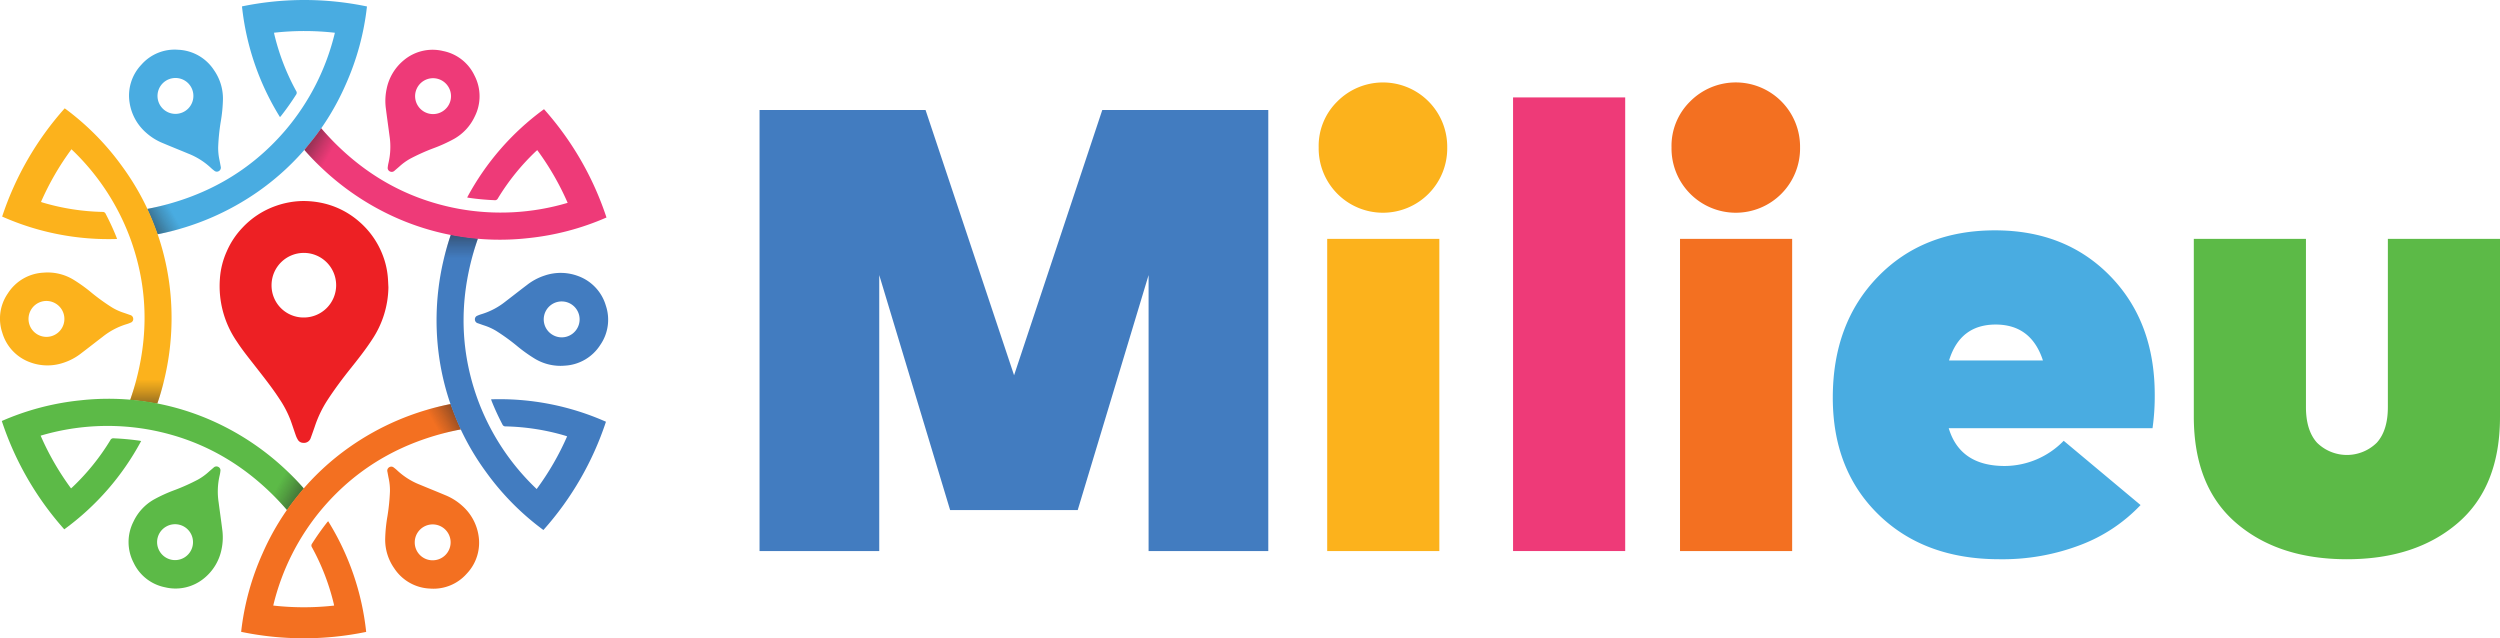<svg xmlns="http://www.w3.org/2000/svg" xmlns:xlink="http://www.w3.org/1999/xlink" viewBox="0 0 532.066 135.848"><defs><style>.af7ea6ec-7b50-41bb-8e76-30c9a87ea65a{isolation:isolate;}.b5c23359-4184-4f80-bd12-76abbd43ae61{fill:#ed2024;}.a3f3aa82-b778-4ef6-be9f-ab674ccee6c7{fill:#49ace1;}.a08288ce-bc19-4f5e-ad18-9201ef03e489,.a16073aa-6f1d-4ad8-84f4-ec283f5183b5,.a761b90a-24e3-4fc3-a7ed-6d2520c797a5,.e637cb17-f3ef-4ad8-814c-751705094ccc,.ea5ad7e6-d55a-47d0-a49e-6c9bb2523ac3,.f2fd9ff3-ab2d-4154-ae22-b7fd62ca7690{opacity:0.45;mix-blend-mode:multiply;}.ea5ad7e6-d55a-47d0-a49e-6c9bb2523ac3{fill:url(#b2010bc9-9e7f-4acd-8fee-0a83c80d393a);}.e447974a-8a09-46ab-95ab-56795ee53b2a{fill:#fcb21c;}.a16073aa-6f1d-4ad8-84f4-ec283f5183b5{fill:url(#ac012366-a743-4882-b693-914b06dcb888);}.a71dadd0-24e1-4b44-81c3-92483cbfb413{fill:#5cba47;}.a08288ce-bc19-4f5e-ad18-9201ef03e489{fill:url(#ba2d5f48-6347-478a-aab4-560dad5d0e53);}.b6924788-cd68-4c9f-9e2a-58ee636292b2{fill:#f37021;}.e637cb17-f3ef-4ad8-814c-751705094ccc{fill:url(#a4f75fd5-0fc9-490a-8a9c-434c12249160);}.a0bec47e-d7a7-414c-b823-6f86d6959d55{fill:#427cc0;}.a761b90a-24e3-4fc3-a7ed-6d2520c797a5{fill:url(#a4dacc63-e769-40a4-8cf7-771ba214333e);}.b4336c29-0e4b-4499-b2dc-9850f0bb9a50{fill:#ee3a78;}.f2fd9ff3-ab2d-4154-ae22-b7fd62ca7690{fill:url(#ba8dc3e2-22cf-489e-bbe8-0d190ae4105a);}</style><linearGradient id="b2010bc9-9e7f-4acd-8fee-0a83c80d393a" x1="32.716" y1="47.907" x2="37.411" y2="45.197" gradientUnits="userSpaceOnUse"><stop offset="0" stop-color="#2a2728"/><stop offset="0.47" stop-color="#272424" stop-opacity="0.42"/><stop offset="0.896" stop-color="#242121" stop-opacity="0"/></linearGradient><linearGradient id="ac012366-a743-4882-b693-914b06dcb888" x1="1853.779" y1="-2937.694" x2="1858.474" y2="-2940.404" gradientTransform="matrix(0.5, -0.866, 0.866, 0.5, 1648.607, 3159.893)" xlink:href="#b2010bc9-9e7f-4acd-8fee-0a83c80d393a"/><linearGradient id="ba2d5f48-6347-478a-aab4-560dad5d0e53" x1="5349.917" y1="-2853.407" x2="5354.612" y2="-2856.118" gradientTransform="translate(5209.458 3312.104) rotate(-120)" xlink:href="#b2010bc9-9e7f-4acd-8fee-0a83c80d393a"/><linearGradient id="a4f75fd5-0fc9-490a-8a9c-434c12249160" x1="7024.992" y1="216.481" x2="7029.686" y2="213.77" gradientTransform="translate(7121.702 304.422) rotate(180)" xlink:href="#b2010bc9-9e7f-4acd-8fee-0a83c80d393a"/><linearGradient id="a4dacc63-e769-40a4-8cf7-771ba214333e" x1="5203.928" y1="3202.081" x2="5208.623" y2="3199.371" gradientTransform="matrix(-0.5, 0.866, -0.866, -0.5, 5473.095, -2855.471)" xlink:href="#b2010bc9-9e7f-4acd-8fee-0a83c80d393a"/><linearGradient id="ba8dc3e2-22cf-489e-bbe8-0d190ae4105a" x1="1707.831" y1="3117.775" x2="1712.487" y2="3115.086" gradientTransform="translate(1912.244 -3007.682) rotate(60)" xlink:href="#b2010bc9-9e7f-4acd-8fee-0a83c80d393a"/></defs><g class="af7ea6ec-7b50-41bb-8e76-30c9a87ea65a"><g id="bd0e82f7-751e-497f-ab05-6118213b74d9" data-name="Layer 2"><g id="f955e184-579c-45ef-89f9-255bd7c08b6d" data-name="Layer 1"><path class="b5c23359-4184-4f80-bd12-76abbd43ae61" d="M82.665,61.139a20.553,20.553,0,0,1-3.47,11.125c-1.426,2.193-3.049,4.238-4.679,6.278-1.736,2.174-3.391,4.406-4.906,6.74a24.467,24.467,0,0,0-2.6,5.448q-.417,1.221-.864,2.432a1.5,1.5,0,0,1-1.623,1.086,1.322,1.322,0,0,1-1.146-.684,4.781,4.781,0,0,1-.429-.916c-.372-1.05-.711-2.112-1.088-3.159a22.473,22.473,0,0,0-2.4-4.607c-1.542-2.369-3.3-4.576-5.036-6.805-1.359-1.75-2.763-3.466-3.976-5.325A20.825,20.825,0,0,1,46.8,59.332a16.905,16.905,0,0,1,1.482-5.879A17.106,17.106,0,0,1,51.562,48.5a17.775,17.775,0,0,1,7.156-4.681,18.061,18.061,0,0,1,5.423-1.032,18.976,18.976,0,0,1,3.832.3,17.566,17.566,0,0,1,8.441,4.054,17.817,17.817,0,0,1,4.916,6.848,17.072,17.072,0,0,1,1.186,4.744C82.6,59.533,82.617,60.338,82.665,61.139ZM64.683,67.572a6.874,6.874,0,1,0-6.89-6.905A6.814,6.814,0,0,0,64.683,67.572Z"/><path class="a3f3aa82-b778-4ef6-be9f-ab674ccee6c7" d="M31.313,44.467l.188-.029c11.629-2.3,21.508-7.666,29.25-16.725A49.979,49.979,0,0,0,71.272,6.971a58.085,58.085,0,0,0-12.954-.007c.034.172.055.307.087.438a48.326,48.326,0,0,0,4.628,11.966.674.674,0,0,1-.031.8q-1.457,2.289-3.126,4.426c-.077.1-.163.188-.288.331A55.826,55.826,0,0,1,51.5,1.362,65.353,65.353,0,0,1,78.1,1.375a55.734,55.734,0,0,1-4.556,16.691A54.34,54.34,0,0,1,55.069,40.671,56.076,56.076,0,0,1,33.7,49.822l-.188.039C32.525,47.236,32.167,46.31,31.313,44.467Z"/><path class="a3f3aa82-b778-4ef6-be9f-ab674ccee6c7" d="M47.45,21.135A32.545,32.545,0,0,1,46.964,26a43.59,43.59,0,0,0-.529,5.259,12.22,12.22,0,0,0,.286,2.857c.09.442.167.887.253,1.33a.841.841,0,0,1-.375.954.811.811,0,0,1-.986-.065,7.167,7.167,0,0,1-.746-.624,15.165,15.165,0,0,0-4.81-3.022c-1.77-.739-3.553-1.447-5.319-2.195a12.254,12.254,0,0,1-3.685-2.29A10.6,10.6,0,0,1,27.6,21.958a9.534,9.534,0,0,1,2.5-8.2,9.416,9.416,0,0,1,7.844-3.166,9.556,9.556,0,0,1,7.59,4.323A10.573,10.573,0,0,1,47.45,21.135Zm-6.292-.7A3.8,3.8,0,0,0,37.312,16.6a3.818,3.818,0,1,0,3.846,3.837Z"/><path class="ea5ad7e6-d55a-47d0-a49e-6c9bb2523ac3" d="M37.761,45.711c.385.858,1.344,2.776,1.262,2.8a53.528,53.528,0,0,1-5.516,1.346c-.982-2.625-1.34-3.551-2.194-5.394.02,0,3.472-.661,5.034-1.2A20.45,20.45,0,0,1,37.761,45.711Z"/><path class="e447974a-8a09-46ab-95ab-56795ee53b2a" d="M27.7,85.121c.006-.019.062-.158.068-.177,3.825-11.219,4.116-22.46.141-33.694a49.983,49.983,0,0,0-12.7-19.482A58.017,58.017,0,0,0,8.723,42.983c.166.057.293.105.423.143A48.322,48.322,0,0,0,21.822,45.1a.673.673,0,0,1,.676.427c.837,1.6,1.6,3.241,2.271,4.92.046.115.081.235.143.415A55.838,55.838,0,0,1,.459,46.091,65.383,65.383,0,0,1,13.775,23.054,55.708,55.708,0,0,1,25.951,35.345,54.334,54.334,0,0,1,36.289,62.65a56.061,56.061,0,0,1-2.762,23.086c-.006.016-.054.165-.06.182C30.7,85.456,29.722,85.3,27.7,85.121Z"/><path class="e447974a-8a09-46ab-95ab-56795ee53b2a" d="M15.56,59.48a32.62,32.62,0,0,1,3.972,2.854,43.583,43.583,0,0,0,4.29,3.088,12.206,12.206,0,0,0,2.617,1.18c.428.143.852.3,1.279.446a.841.841,0,0,1,.638.8.809.809,0,0,1-.549.821,7.078,7.078,0,0,1-.913.335,15.15,15.15,0,0,0-5.022,2.654c-1.526,1.163-3.03,2.353-4.561,3.509a12.23,12.23,0,0,1-3.826,2.046,10.592,10.592,0,0,1-7.138-.13A9.535,9.535,0,0,1,.491,70.818a9.418,9.418,0,0,1,1.18-8.376A9.556,9.556,0,0,1,9.21,58.031,10.564,10.564,0,0,1,15.56,59.48Zm-3.747,5.1a3.8,3.8,0,0,0-5.246,1.413,3.818,3.818,0,1,0,5.246-1.413Z"/><path class="a16073aa-6f1d-4ad8-84f4-ec283f5183b5" d="M32,80.159c.935.095,3.076.224,3.059.309a53.536,53.536,0,0,1-1.592,5.45c-2.764-.462-3.745-.615-5.768-.8.006-.019,1.164-3.337,1.482-4.957A20.386,20.386,0,0,1,32,80.159Z"/><path class="a71dadd0-24e1-4b44-81c3-92483cbfb413" d="M61.1,108.578c-.013-.015-.106-.133-.119-.148-7.8-8.922-17.393-14.794-29.11-16.969a49.988,49.988,0,0,0-23.223,1.26,58.08,58.08,0,0,0,6.471,11.222c.132-.116.238-.2.336-.3A48.3,48.3,0,0,0,23.5,93.657a.675.675,0,0,1,.708-.372c1.807.078,3.606.238,5.4.494.123.018.245.047.431.084a55.836,55.836,0,0,1-16.359,18.79A65.36,65.36,0,0,1,.385,89.6a55.745,55.745,0,0,1,16.733-4.4,54.345,54.345,0,0,1,28.816,4.7,56.063,56.063,0,0,1,18.611,13.935c.012.013.117.129.128.143C62.891,106.144,62.268,106.917,61.1,108.578Z"/><path class="a71dadd0-24e1-4b44-81c3-92483cbfb413" d="M32.824,106.27a32.539,32.539,0,0,1,4.457-2.013,43.6,43.6,0,0,0,4.82-2.171,12.289,12.289,0,0,0,2.331-1.676c.337-.3.684-.589,1.025-.885a.844.844,0,0,1,1.014-.152.811.811,0,0,1,.436.886,7.071,7.071,0,0,1-.167.959,15.146,15.146,0,0,0-.212,5.676c.245,1.9.523,3.8.759,5.7a12.224,12.224,0,0,1-.142,4.336,10.59,10.59,0,0,1-3.681,6.117,9.532,9.532,0,0,1-8.356,1.938,9.415,9.415,0,0,1-6.664-5.21,9.558,9.558,0,0,1-.051-8.734A10.571,10.571,0,0,1,32.824,106.27Zm2.544,5.8a3.8,3.8,0,0,0-1.4,5.25,3.818,3.818,0,1,0,1.4-5.25Z"/><path class="a08288ce-bc19-4f5e-ad18-9201ef03e489" d="M58.953,102.372c.549-.762,1.732-2.551,1.8-2.5a53.2,53.2,0,0,1,3.924,4.1c-1.782,2.163-2.405,2.936-3.574,4.6-.013-.015-2.308-2.676-3.552-3.762A20.326,20.326,0,0,1,58.953,102.372Z"/><path class="b6924788-cd68-4c9f-9e2a-58ee636292b2" d="M98.114,91.381l-.188.03c-11.629,2.3-21.509,7.665-29.251,16.724a49.989,49.989,0,0,0-10.52,20.742,58.025,58.025,0,0,0,12.954.007c-.034-.172-.056-.306-.088-.438a48.3,48.3,0,0,0-4.628-11.966.672.672,0,0,1,.032-.8c.971-1.527,2.008-3,3.125-4.426.077-.1.164-.189.288-.332a55.832,55.832,0,0,1,8.094,23.562,65.381,65.381,0,0,1-26.609-.012,55.728,55.728,0,0,1,4.557-16.691A54.335,54.335,0,0,1,74.358,95.177a56.088,56.088,0,0,1,21.373-9.151l.188-.039C96.9,88.612,97.26,89.538,98.114,91.381Z"/><path class="b6924788-cd68-4c9f-9e2a-58ee636292b2" d="M81.977,114.714a32.563,32.563,0,0,1,.485-4.867,43.551,43.551,0,0,0,.53-5.259,12.279,12.279,0,0,0-.286-2.857c-.091-.442-.167-.887-.254-1.33a.843.843,0,0,1,.376-.954.81.81,0,0,1,.985.066,6.947,6.947,0,0,1,.747.623,15.148,15.148,0,0,0,4.81,3.022c1.769.739,3.552,1.448,5.319,2.195a12.249,12.249,0,0,1,3.684,2.29,10.591,10.591,0,0,1,3.457,6.247,9.539,9.539,0,0,1-2.5,8.206,9.423,9.423,0,0,1-7.845,3.166,9.555,9.555,0,0,1-7.589-4.323A10.575,10.575,0,0,1,81.977,114.714Zm6.291.694a3.8,3.8,0,0,0,3.847,3.838,3.819,3.819,0,1,0-3.847-3.838Z"/><path class="e637cb17-f3ef-4ad8-814c-751705094ccc" d="M91.666,90.137c-.386-.857-1.344-2.776-1.263-2.8a53.938,53.938,0,0,1,5.516-1.346c.982,2.625,1.341,3.551,2.2,5.394-.02,0-3.473.661-5.035,1.2A20.281,20.281,0,0,1,91.666,90.137Z"/><path class="a0bec47e-d7a7-414c-b823-6f86d6959d55" d="M101.728,50.727l-.069.178c-3.825,11.219-4.115,22.459-.141,33.694a49.989,49.989,0,0,0,12.7,19.481A57.988,57.988,0,0,0,120.7,92.865c-.166-.056-.293-.1-.423-.143A48.281,48.281,0,0,0,107.6,90.748a.676.676,0,0,1-.676-.427c-.836-1.6-1.6-3.242-2.27-4.92-.046-.116-.082-.236-.143-.415a55.835,55.835,0,0,1,24.452,4.771A65.353,65.353,0,0,1,115.652,112.8,55.718,55.718,0,0,1,103.475,100.5,54.349,54.349,0,0,1,93.137,73.2,56.09,56.09,0,0,1,95.9,50.113c.006-.017.054-.165.061-.182C98.723,50.393,99.705,50.545,101.728,50.727Z"/><path class="a0bec47e-d7a7-414c-b823-6f86d6959d55" d="M113.866,76.368a32.509,32.509,0,0,1-3.972-2.853,43.346,43.346,0,0,0-4.29-3.088,12.139,12.139,0,0,0-2.617-1.181c-.428-.143-.851-.3-1.278-.446a.843.843,0,0,1-.639-.8.811.811,0,0,1,.55-.821,7.073,7.073,0,0,1,.913-.334,15.171,15.171,0,0,0,5.022-2.655c1.525-1.163,3.03-2.353,4.56-3.509a12.272,12.272,0,0,1,3.826-2.046,10.6,10.6,0,0,1,7.139.13,9.539,9.539,0,0,1,5.856,6.268,9.421,9.421,0,0,1-1.18,8.376,9.556,9.556,0,0,1-7.539,4.411A10.574,10.574,0,0,1,113.866,76.368Zm3.747-5.1a3.8,3.8,0,0,0,5.247-1.412,3.818,3.818,0,1,0-5.247,1.412Z"/><path class="a761b90a-24e3-4fc3-a7ed-6d2520c797a5" d="M97.427,55.689c-.936-.095-3.076-.224-3.06-.308a53.362,53.362,0,0,1,1.593-5.45c2.763.462,3.745.614,5.768.8-.007.019-1.164,3.338-1.482,4.958A20.421,20.421,0,0,1,97.427,55.689Z"/><path class="b4336c29-0e4b-4499-b2dc-9850f0bb9a50" d="M68.36,27.3l.152.186c7.8,8.922,17.361,14.768,29.077,16.944a49.988,49.988,0,0,0,23.223-1.261,58.006,58.006,0,0,0-6.471-11.222c-.132.116-.237.2-.335.295a48.335,48.335,0,0,0-8.049,9.991.673.673,0,0,1-.708.372,54.145,54.145,0,0,1-5.395-.494c-.124-.017-.245-.047-.431-.083a55.836,55.836,0,0,1,16.358-18.791,65.358,65.358,0,0,1,13.294,23.051,55.714,55.714,0,0,1-16.733,4.4,54.35,54.35,0,0,1-28.816-4.7A56.106,56.106,0,0,1,64.914,32.049c-.011-.014-.116-.13-.128-.144C66.568,29.743,67.191,28.957,68.36,27.3Z"/><path class="b4336c29-0e4b-4499-b2dc-9850f0bb9a50" d="M96.6,29.579a32.475,32.475,0,0,1-4.457,2.012,43.49,43.49,0,0,0-4.819,2.172A12.213,12.213,0,0,0,85,35.439c-.338.3-.685.588-1.025.884a.842.842,0,0,1-1.014.152.811.811,0,0,1-.436-.886,6.905,6.905,0,0,1,.167-.958,15.192,15.192,0,0,0,.212-5.677c-.245-1.9-.523-3.8-.759-5.7a12.248,12.248,0,0,1,.141-4.336A10.6,10.6,0,0,1,85.963,12.8a9.538,9.538,0,0,1,8.356-1.938,9.422,9.422,0,0,1,6.664,5.21,9.555,9.555,0,0,1,.05,8.734A10.573,10.573,0,0,1,96.6,29.579Zm-2.544-5.8a3.8,3.8,0,0,0,1.4-5.25,3.818,3.818,0,1,0-1.4,5.25Z"/><path class="f2fd9ff3-ab2d-4154-ae22-b7fd62ca7690" d="M70.474,33.476c-.55.763-1.732,2.552-1.8,2.495a47.257,47.257,0,0,1-3.891-4.066c1.782-2.162,2.405-2.948,3.574-4.609a50.053,50.053,0,0,0,3.52,3.736A20.387,20.387,0,0,1,70.474,33.476Z"/><path class="a0bec47e-d7a7-414c-b823-6f86d6959d55" d="M269.926,117.277H244.45V58.546l-15.085,50.015H202.212L187.127,58.546v58.731H161.651V23.414h35.332l18.839,56.453,18.772-56.453h35.332Z"/><path class="e447974a-8a09-46ab-95ab-56795ee53b2a" d="M284.574,21.638a13.679,13.679,0,0,1,23.432,9.755,13.679,13.679,0,1,1-27.355,0A13.24,13.24,0,0,1,284.574,21.638Zm21.755,95.639H282.462V50.835h23.867Z"/><path class="b4336c29-0e4b-4499-b2dc-9850f0bb9a50" d="M345.885,117.277H322.018V20.733h23.867Z"/><path class="b6924788-cd68-4c9f-9e2a-58ee636292b2" d="M359.662,21.638A13.679,13.679,0,0,1,383.1,31.393a13.679,13.679,0,1,1-27.355,0A13.243,13.243,0,0,1,359.662,21.638Zm21.756,95.639H357.551V50.835h23.867Z"/><path class="a3f3aa82-b778-4ef6-be9f-ab674ccee6c7" d="M424.6,49.025q15.018,0,24.5,9.722t9.486,25.276a48.525,48.525,0,0,1-.47,7.106H414.739q2.414,8.047,11.934,8.046a17.618,17.618,0,0,0,12.537-5.364l16.359,13.678a34.289,34.289,0,0,1-12.671,8.447,46.416,46.416,0,0,1-17.365,3.084q-15.956,0-25.712-9.486t-9.754-24.908q0-15.822,9.587-25.712T424.6,49.025Zm.134,20.047q-7.576,0-9.923,7.643h19.979Q432.3,69.073,424.729,69.072Z"/><path class="a71dadd0-24e1-4b44-81c3-92483cbfb413" d="M532.066,88.716q0,14.883-8.984,22.594t-23.6,7.71q-14.618,0-23.6-7.743T466.9,88.649V50.835h23.867v35.8q0,4.963,2.346,7.576a9.065,9.065,0,0,0,12.739,0Q508.2,91.6,508.2,86.637v-35.8h23.868Z"/></g></g></g></svg>
